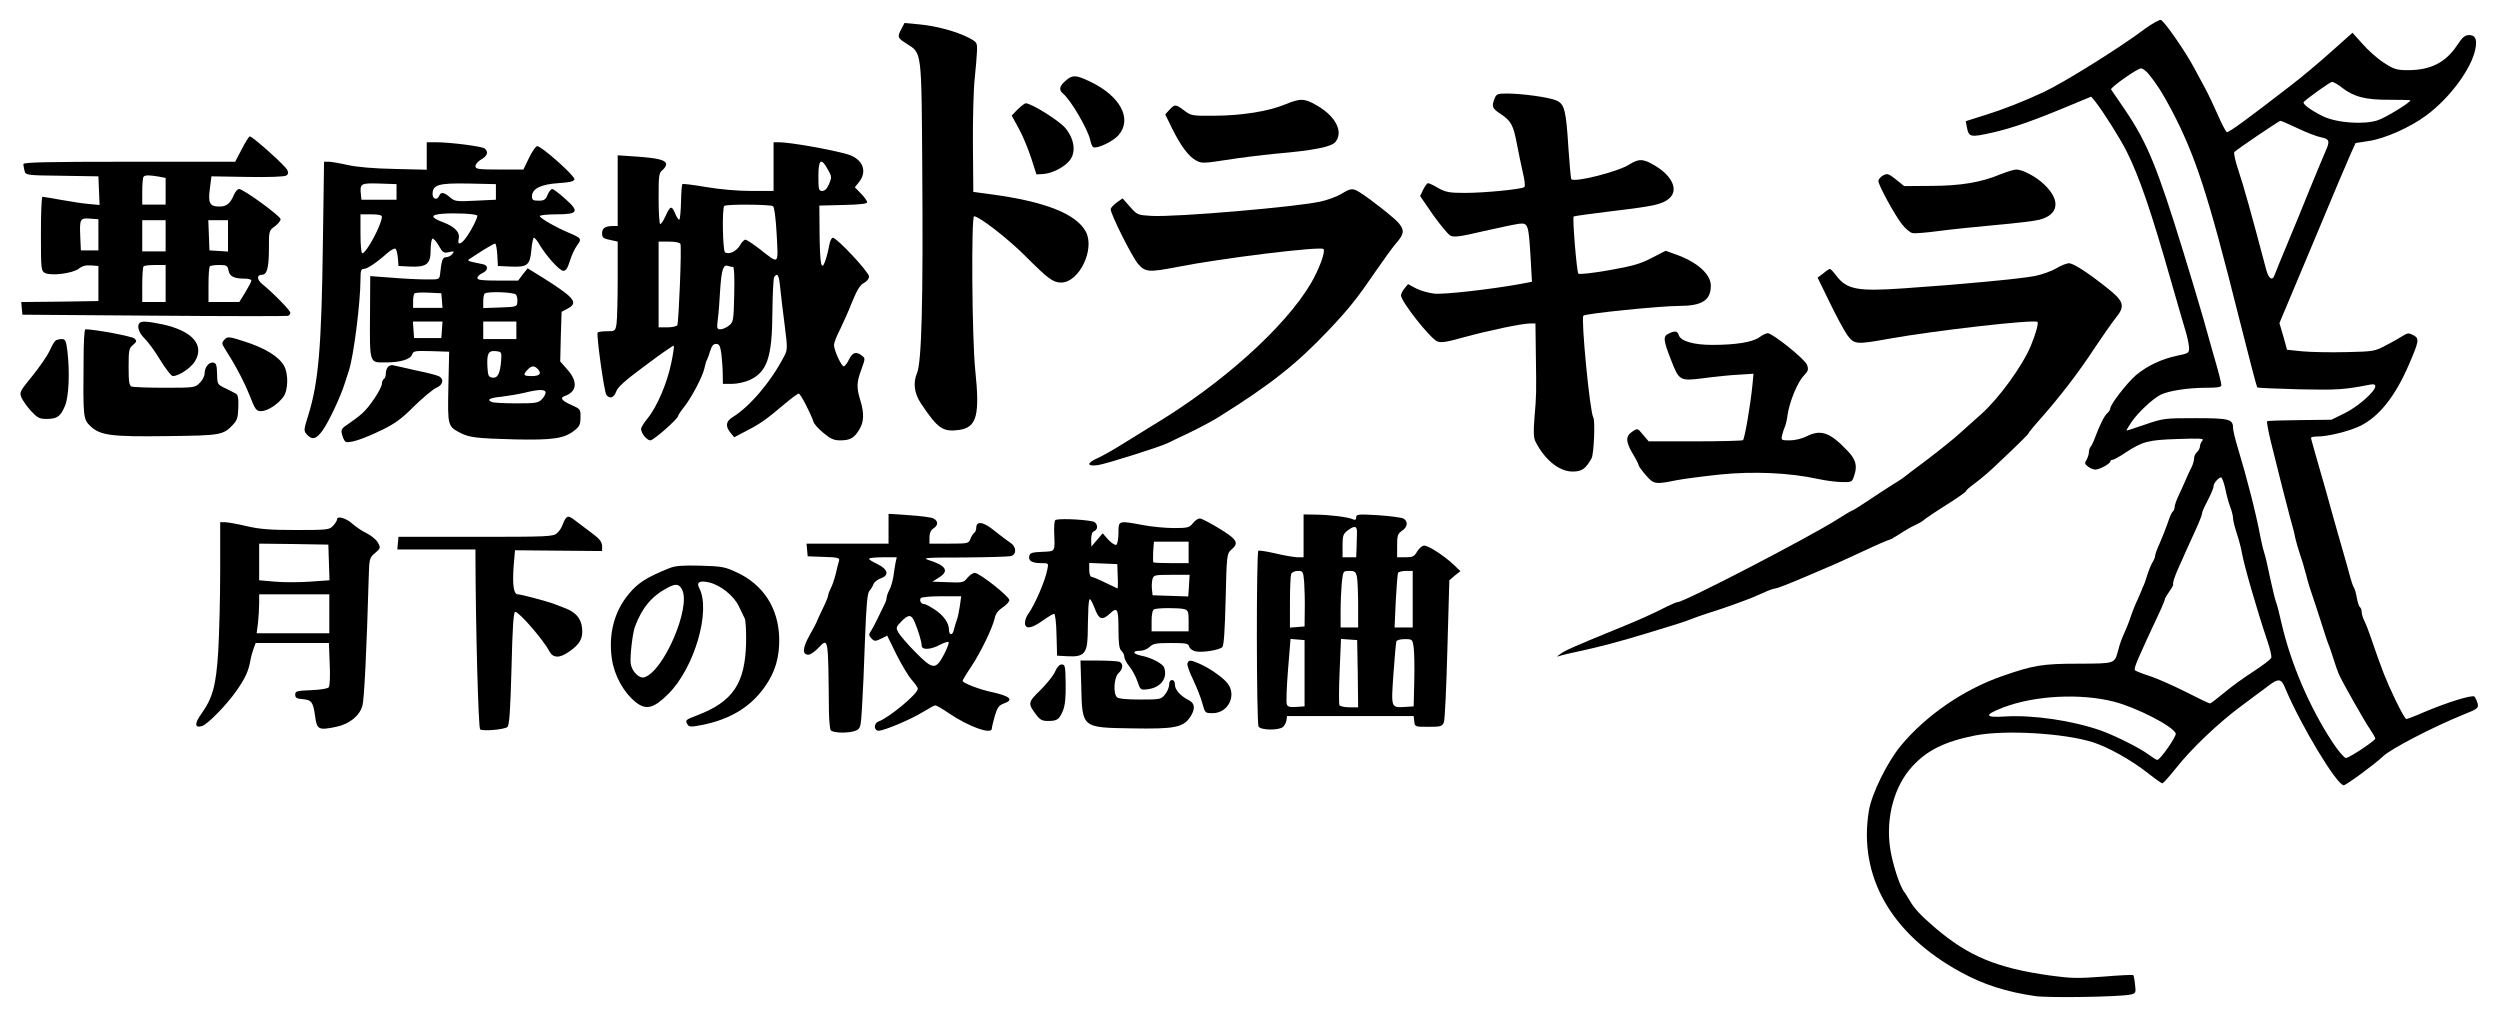 <?xml version="1.0" standalone="no"?>
<!DOCTYPE svg PUBLIC "-//W3C//DTD SVG 20010904//EN"
 "http://www.w3.org/TR/2001/REC-SVG-20010904/DTD/svg10.dtd">
<svg version="1.0" xmlns="http://www.w3.org/2000/svg"
 width="1283pt" height="518pt" viewBox="0 0 1283 518"
 preserveAspectRatio="xMidYMid meet">

<g transform="translate(0,518) scale(0.1,-0.1)"
fill="#000000" stroke="none">
<path d="M11009 5033 c-128 -97 -419 -278 -520 -325 -100 -47 -209 -90 -300
-118 l-101 -32 6 -31 c10 -51 17 -53 129 -28 102 23 212 61 405 142 l104 43
20 -24 c41 -52 127 -188 161 -255 67 -134 127 -310 231 -675 31 -107 63 -219
72 -248 9 -29 17 -67 18 -84 1 -30 0 -31 -63 -44 -80 -17 -153 -52 -210 -100
-46 -40 -131 -150 -131 -170 0 -6 -7 -17 -15 -24 -15 -13 -38 -57 -65 -130 -7
-19 -17 -39 -22 -44 -4 -6 -8 -18 -8 -28 0 -10 -6 -27 -12 -38 -11 -16 -9 -22
7 -34 11 -9 28 -16 38 -16 21 0 77 30 77 42 0 4 5 8 11 8 6 0 34 15 62 34 93
61 120 68 272 73 115 4 138 3 128 -8 -7 -7 -13 -21 -13 -30 0 -9 -7 -22 -15
-29 -8 -7 -15 -21 -15 -32 0 -11 -6 -32 -13 -46 -8 -15 -21 -43 -29 -62 -8
-19 -24 -55 -36 -80 -12 -25 -22 -53 -22 -62 0 -9 -4 -19 -9 -23 -5 -3 -17
-29 -26 -58 -10 -28 -28 -75 -41 -104 -13 -28 -24 -58 -24 -65 0 -8 -6 -22
-13 -33 -7 -11 -19 -40 -27 -65 -7 -25 -16 -49 -19 -55 -3 -5 -6 -12 -7 -15 0
-3 -11 -27 -23 -55 -13 -27 -30 -70 -38 -95 -8 -25 -24 -63 -34 -85 -10 -22
-23 -58 -28 -80 -20 -72 -12 -70 -203 -71 -186 0 -232 -8 -388 -62 -201 -69
-396 -203 -526 -360 -70 -86 -149 -246 -163 -333 -55 -335 114 -633 470 -827
116 -64 233 -102 384 -124 72 -10 436 -4 489 8 27 6 28 9 23 51 -2 24 -7 46
-9 49 -3 2 -72 -1 -155 -8 -132 -10 -166 -9 -274 6 -270 38 -415 98 -585 242
-76 65 -111 102 -135 145 -9 16 -21 34 -26 41 -24 30 -62 149 -73 226 -23 155
21 318 114 419 76 83 167 128 324 159 151 29 452 12 602 -35 79 -25 197 -91
285 -160 35 -28 68 -51 72 -51 5 0 34 33 67 74 79 101 220 236 341 325 55 41
117 87 137 102 49 38 66 37 84 -9 79 -190 266 -501 302 -502 12 0 163 111 201
148 40 39 257 151 409 213 78 31 83 35 77 59 -4 14 -11 29 -16 35 -11 11 -142
-30 -262 -81 -43 -19 -83 -34 -88 -34 -5 0 -31 46 -58 103 -46 96 -67 149
-121 307 -12 36 -28 78 -36 93 -8 16 -14 37 -14 47 0 10 -4 21 -9 24 -5 4 -12
25 -16 49 -4 23 -11 47 -15 52 -4 6 -12 28 -18 50 -5 22 -29 105 -52 185 -23
80 -48 168 -55 195 -7 28 -32 113 -54 190 -22 77 -41 143 -41 148 0 4 15 7 33
7 54 0 159 26 217 53 98 47 182 152 253 317 52 121 54 133 22 150 -23 12 -29
12 -53 -3 -15 -10 -54 -32 -87 -49 -58 -31 -64 -32 -205 -35 -80 -2 -181 0
-224 4 l-79 8 -19 69 -20 68 173 412 c94 226 182 434 195 462 l23 50 71 11
c82 13 210 70 292 131 122 90 234 243 252 343 9 49 -1 69 -33 69 -21 0 -34
-11 -61 -52 -59 -89 -136 -128 -252 -128 -58 0 -71 4 -124 38 -33 21 -82 65
-110 97 l-51 57 -109 -97 c-60 -54 -153 -132 -208 -174 -224 -173 -318 -242
-328 -239 -5 2 -26 42 -46 88 -21 47 -50 110 -67 140 -16 30 -41 76 -55 102
-43 82 -155 243 -171 246 -8 1 -44 -19 -80 -45z m18 -233 c40 -49 71 -97 117
-184 123 -234 188 -434 346 -1065 49 -194 91 -356 94 -359 4 -3 100 -7 216
-10 195 -4 229 -2 363 24 19 4 27 1 27 -8 0 -27 -89 -105 -156 -138 l-69 -34
-163 -2 c-89 -1 -165 -3 -167 -6 -3 -3 6 -52 20 -109 39 -159 82 -327 100
-394 10 -33 21 -76 24 -95 4 -19 15 -55 23 -80 9 -25 24 -74 33 -110 9 -36 23
-81 30 -100 7 -19 27 -82 46 -140 18 -58 36 -112 40 -120 4 -8 14 -40 24 -70
9 -30 22 -66 28 -80 18 -41 132 -242 161 -284 14 -21 26 -42 26 -46 0 -11
-134 -100 -151 -100 -8 0 -39 36 -68 80 -118 179 -215 405 -263 615 -11 50
-24 99 -29 110 -4 11 -17 65 -29 120 -11 55 -25 115 -31 132 -6 18 -14 54 -19
80 -22 118 -70 305 -116 456 -13 43 -24 88 -24 101 0 45 -20 50 -194 50 -155
0 -165 -1 -255 -32 -52 -18 -96 -32 -98 -32 -2 0 9 19 25 43 35 51 108 119
150 141 39 20 140 36 235 36 59 0 77 3 77 14 0 8 -11 54 -25 102 -14 49 -44
154 -66 234 -23 80 -70 237 -105 350 -132 429 -184 557 -297 724 -37 54 -70
102 -73 107 -5 9 134 108 154 108 7 1 25 -13 39 -29z m991 -69 c61 -48 123
-64 245 -63 59 0 107 -1 107 -3 0 -11 -127 -89 -167 -102 -71 -24 -212 -14
-283 21 -62 31 -106 63 -97 73 25 24 135 102 145 103 7 0 30 -13 50 -29z
m-225 -210 c45 -22 99 -42 120 -46 41 -8 45 -19 23 -68 -8 -18 -44 -104 -80
-192 -35 -88 -90 -221 -121 -295 -31 -74 -59 -143 -62 -152 -10 -31 -30 -19
-42 25 -79 299 -118 437 -143 511 -16 48 -26 92 -21 96 16 16 228 159 236 160
5 0 45 -18 90 -39z m-373 -1848 c6 -32 18 -75 26 -96 8 -20 14 -46 14 -57 0
-11 9 -46 19 -77 11 -32 22 -76 26 -98 10 -61 78 -297 131 -454 14 -40 23 -79
20 -87 -3 -8 -45 -40 -93 -71 -48 -31 -116 -80 -151 -110 -35 -29 -66 -53 -71
-53 -4 0 -59 26 -123 59 -64 32 -147 69 -184 81 -38 12 -73 26 -77 30 -9 8 11
53 134 316 10 23 19 45 19 49 0 4 10 21 22 38 13 18 22 34 21 37 -4 8 7 41 28
88 10 23 28 61 38 85 10 23 33 73 50 110 17 37 31 73 31 78 0 6 6 23 13 37 8
15 21 42 30 60 9 19 17 40 17 47 0 15 26 45 39 45 4 0 14 -26 21 -57z m-571
-1094 c116 -30 303 -126 317 -163 5 -14 -80 -136 -95 -136 -4 0 -23 12 -42 26
-45 34 -171 97 -245 124 -147 52 -351 82 -495 73 -105 -7 -108 8 -9 46 162 62
396 74 569 30z"/>
<path d="M4626 5032 c-22 -43 -21 -46 28 -77 77 -49 75 -30 79 -635 5 -685 -3
-1000 -27 -1055 -21 -49 -14 -104 20 -155 88 -132 113 -148 199 -136 88 14
104 76 80 306 -17 164 -21 790 -6 790 26 0 173 -114 262 -203 118 -118 143
-137 185 -137 91 0 174 169 127 260 -48 92 -210 156 -488 193 l-90 12 -2 240
c-1 132 3 285 9 340 6 55 11 120 12 144 1 43 0 45 -44 68 -63 32 -165 60 -253
68 l-75 7 -16 -30z"/>
<path d="M5468 4765 c-32 -27 -35 -47 -12 -66 40 -33 126 -181 139 -237 3 -17
10 -34 15 -37 17 -11 101 28 130 61 72 83 11 200 -145 275 -73 35 -92 36 -127
4z"/>
<path d="M7670 4674 c-16 -41 -12 -50 30 -78 55 -36 67 -59 85 -156 9 -47 23
-114 31 -149 9 -35 12 -67 7 -71 -12 -11 -203 -30 -306 -30 -80 0 -98 4 -136
25 -23 14 -47 25 -52 25 -5 0 -16 -15 -25 -33 l-16 -33 66 -96 c37 -52 77
-100 89 -107 19 -10 48 -6 172 23 83 19 165 36 184 38 43 4 46 -6 56 -174 l7
-124 -63 -12 c-150 -27 -388 -54 -437 -49 -29 3 -72 15 -95 27 l-41 22 -18
-22 c-10 -12 -18 -28 -18 -36 0 -31 148 -219 186 -236 18 -8 48 -4 136 21 128
35 299 71 341 71 l27 0 2 -157 c3 -204 3 -210 -7 -326 -6 -76 -5 -104 6 -125
47 -92 121 -152 189 -152 48 0 67 13 98 68 12 22 19 192 9 209 -18 29 -64 510
-51 523 11 11 396 50 492 50 117 0 162 29 162 104 0 60 -73 124 -185 162 l-47
17 -72 -37 c-59 -31 -100 -42 -220 -63 -84 -15 -151 -22 -156 -17 -8 9 -31
285 -24 293 2 2 93 15 201 28 214 25 256 35 291 66 46 42 15 113 -73 166 -61
37 -84 38 -133 7 -57 -37 -285 -95 -298 -75 -3 5 -9 77 -15 161 -12 194 -20
225 -63 243 -38 16 -176 35 -253 35 -48 0 -54 -3 -63 -26z"/>
<path d="M6595 4644 c-84 -35 -220 -57 -361 -58 -117 -1 -121 0 -157 27 -43
33 -48 33 -75 4 l-22 -24 36 -74 c45 -90 86 -145 125 -164 25 -14 41 -13 151
4 68 11 182 25 253 32 197 17 287 35 308 60 43 52 2 133 -97 189 -62 36 -83
36 -161 4z"/>
<path d="M5223 4619 l-31 -32 35 -64 c20 -35 48 -103 64 -151 l28 -87 35 2
c46 3 108 35 136 70 33 42 24 109 -22 165 -31 38 -175 128 -204 128 -5 0 -23
-14 -41 -31z"/>
<path d="M1241 4415 l-34 -65 -543 0 c-429 0 -544 -3 -544 -12 0 -7 3 -23 6
-35 6 -22 9 -23 193 -25 l186 -3 3 -73 3 -74 -53 5 c-29 2 -93 12 -143 21 -49
9 -93 16 -97 16 -5 0 -8 -85 -8 -190 0 -183 1 -190 21 -201 32 -16 142 -2 173
22 18 14 37 19 63 17 l38 -3 0 -90 0 -90 -198 -3 -198 -2 3 -33 3 -32 675 -5
c371 -3 681 -3 688 -1 6 2 12 9 12 16 0 11 -82 96 -144 147 -29 24 -29 48 -1
48 25 0 35 37 35 132 0 93 0 95 30 116 17 13 30 29 30 37 0 16 -191 155 -213
155 -8 0 -20 -14 -27 -31 -19 -44 -37 -59 -74 -59 -50 0 -59 18 -49 92 l8 63
185 -3 c107 -2 191 1 199 7 11 7 12 15 5 29 -10 22 -178 172 -192 172 -4 0
-23 -29 -41 -65z m-428 -141 l37 -7 0 -68 0 -69 -60 0 -60 0 0 68 c0 38 3 72
7 75 8 9 27 9 76 1z m-308 -299 l0 -80 -45 0 -45 0 -3 69 c-4 93 -1 98 50 94
l43 -3 0 -80z m345 -5 l0 -80 -60 0 -60 0 0 80 0 80 60 0 60 0 0 -80z m320 -1
l0 -80 -47 3 -48 3 -3 78 -3 77 51 0 50 0 0 -81z m-320 -244 l0 -95 -60 0 -60
0 0 88 c0 49 3 92 7 95 3 4 30 7 60 7 l53 0 0 -95z m323 66 c6 -30 27 -41 85
-41 17 0 32 -4 32 -10 0 -5 -14 -32 -31 -60 l-31 -50 -79 0 -79 0 0 88 c0 49
3 92 7 95 3 4 25 7 48 7 39 0 43 -3 48 -29z"/>
<path d="M2190 4380 l0 -71 -167 4 c-105 2 -194 10 -238 20 -38 9 -82 16 -96
17 l-26 0 -6 -422 c-7 -528 -22 -707 -74 -876 -25 -79 -25 -83 -8 -102 27 -30
49 -24 82 23 31 44 92 173 113 242 7 22 17 51 21 65 24 73 59 348 59 468 0 41
3 52 16 52 18 0 63 29 118 78 21 19 42 30 46 25 5 -4 10 -26 12 -48 l3 -40 58
-3 c85 -4 107 12 107 83 0 29 4 56 9 60 5 3 20 -13 32 -35 21 -37 26 -40 53
-34 27 6 29 5 17 -10 -7 -9 -22 -16 -32 -16 -18 0 -23 -16 -31 -90 -3 -24 -6
-25 -73 -24 -38 0 -118 4 -177 9 l-108 8 -1 -179 c-2 -276 -5 -264 80 -264 76
0 128 16 136 41 6 18 14 19 98 17 l92 -3 -4 -181 c-4 -201 -4 -202 64 -237 45
-22 81 -27 277 -32 195 -4 254 4 306 46 26 20 31 31 31 67 1 41 -1 43 -43 62
-51 22 -65 38 -39 47 64 22 70 74 15 136 l-37 42 3 128 4 127 29 15 c59 31 40
55 -119 156 l-84 52 -25 -31 -24 -32 -105 0 c-80 0 -104 3 -104 13 0 8 11 19
25 25 31 14 33 40 3 46 -83 17 -84 17 -64 30 10 6 41 26 68 44 28 17 54 32 59
32 4 0 9 -26 11 -57 l3 -58 65 -3 c87 -4 100 7 107 86 3 34 9 62 13 62 5 0 18
-16 29 -36 36 -60 103 -134 122 -134 13 0 22 14 33 49 8 28 25 64 37 81 26 34
23 38 -41 65 -67 28 -150 76 -150 86 0 5 38 9 85 9 113 0 120 14 44 81 -30 27
-59 49 -65 49 -6 0 -17 -13 -24 -30 -10 -25 -18 -30 -46 -30 -29 0 -34 4 -34
23 1 39 46 61 135 67 61 4 80 9 83 20 3 17 -169 170 -191 170 -7 0 -26 -27
-42 -60 l-29 -60 -123 0 c-110 0 -123 2 -123 18 0 9 14 25 30 34 32 18 38 39
17 56 -13 11 -177 32 -252 32 l-45 0 0 -70z m-155 -185 l0 -40 -90 0 -90 0 -3
28 c-6 55 0 58 95 55 l88 -3 0 -40z m510 0 l0 -40 -105 -5 c-98 -5 -106 -4
-131 18 -31 26 -47 28 -55 7 -10 -24 -34 -18 -34 9 0 48 31 57 185 54 l140 -3
0 -40z m-96 -121 c6 -6 -34 -85 -62 -120 -24 -31 -41 -31 -33 0 8 33 -19 62
-79 85 -67 25 -68 39 -3 44 60 5 169 0 177 -9z m-489 -6 c-1 -41 -80 -188
-101 -188 -5 0 -9 45 -9 100 l0 100 55 0 c37 0 55 -4 55 -12z m308 -430 l3
-38 -75 0 -76 0 0 33 c0 19 3 37 7 41 4 4 37 6 73 4 l65 -3 3 -37z m380 30 c5
-7 9 -24 7 -38 -2 -24 -4 -25 -88 -28 l-87 -3 0 34 c0 18 3 37 7 40 12 13 150
8 161 -5z m-380 -180 l-3 -43 -70 0 -70 0 -3 43 -3 42 76 0 76 0 -3 -42z m382
-3 l0 -45 -85 0 -85 0 0 45 0 45 85 0 85 0 0 -45z m-78 -154 c-5 -68 -18 -93
-45 -89 -18 2 -23 10 -25 47 -5 74 3 93 41 89 31 -3 32 -4 29 -47z m186 -43
c24 -24 13 -38 -28 -38 -44 0 -48 5 -23 32 19 21 34 23 51 6z m42 -123 c0 -8
-9 -24 -20 -35 -18 -18 -33 -20 -129 -20 -60 0 -116 3 -125 6 -31 12 -15 22
47 28 34 4 87 13 117 20 77 19 110 19 110 1z"/>
<path d="M3970 4325 l0 -125 -114 0 c-69 0 -161 8 -232 20 -64 11 -119 18
-122 15 -3 -3 -6 -44 -7 -90 -1 -47 -5 -88 -8 -92 -4 -3 -14 11 -22 31 -18 43
-25 41 -50 -14 -10 -22 -22 -40 -27 -40 -4 0 -8 59 -8 131 0 122 1 132 22 148
12 11 19 24 16 33 -8 18 -45 27 -160 35 l-88 6 0 -182 0 -181 -24 0 c-40 0
-56 -11 -56 -36 0 -25 4 -28 53 -38 l27 -6 0 -193 c0 -105 -3 -209 -6 -229 -6
-37 -8 -38 -50 -38 -23 0 -45 -3 -47 -7 -7 -13 34 -307 45 -320 18 -22 39 -14
50 17 7 23 48 59 151 135 77 58 142 103 145 101 2 -3 -3 -42 -13 -88 -20 -101
-73 -225 -120 -283 -19 -23 -35 -48 -35 -56 0 -23 30 -59 48 -59 16 0 142 111
142 125 0 4 13 24 29 44 40 50 97 159 106 201 4 19 10 40 14 45 3 6 11 26 16
45 8 25 16 35 30 35 16 0 21 -9 27 -50 3 -27 7 -74 7 -102 l1 -53 48 0 c26 0
65 9 88 19 91 42 117 116 118 351 1 91 5 171 9 178 17 25 25 10 31 -55 4 -38
14 -124 23 -192 15 -119 15 -125 -3 -160 -68 -131 -177 -259 -266 -313 -33
-21 -36 -46 -9 -79 l19 -23 63 33 c70 36 103 59 196 138 34 29 67 53 72 53 9
0 61 -100 76 -145 3 -11 26 -37 51 -57 36 -30 54 -38 85 -38 51 0 72 11 98 54
25 39 27 85 6 152 -20 66 -19 93 6 159 20 55 20 57 2 70 -29 23 -48 17 -66
-20 -9 -19 -21 -35 -27 -35 -12 0 -50 83 -50 110 0 10 14 47 32 81 17 35 46
100 63 144 24 58 40 84 59 93 15 8 26 22 26 33 0 22 -165 199 -186 199 -7 0
-15 -18 -19 -42 -4 -23 -13 -58 -20 -78 -20 -55 -27 -18 -29 143 l-1 142 123
3 c85 2 122 6 122 14 0 7 -14 27 -31 44 l-32 33 22 27 c44 56 18 119 -59 142
-87 25 -296 62 -354 62 l-26 0 0 -125z m278 -14 c21 -36 21 -41 7 -75 -10 -24
-22 -36 -35 -36 -18 0 -20 7 -20 75 0 87 14 98 48 36z m-281 -189 c7 -5 14
-57 19 -146 8 -159 15 -154 -90 -72 -33 25 -64 46 -71 46 -6 0 -19 -13 -28
-30 -18 -30 -56 -48 -76 -35 -12 7 -16 227 -4 238 9 10 235 8 250 -1z m-475
-194 c7 -20 -9 -404 -16 -417 -4 -6 -27 -11 -52 -11 l-44 0 0 220 0 220 54 0
c34 0 55 -5 58 -12z m270 -118 c6 0 8 -52 6 -141 -3 -134 -4 -142 -27 -160
-13 -10 -32 -19 -43 -19 -19 0 -20 4 -14 53 4 28 9 97 12 152 7 102 16 130 41
120 8 -3 19 -5 25 -5z"/>
<path d="M10265 4285 c-97 -41 -206 -59 -356 -59 l-137 -1 -42 34 c-38 30 -44
32 -66 21 -13 -8 -24 -20 -24 -29 0 -22 84 -175 121 -222 17 -22 41 -42 53
-45 12 -3 72 2 132 10 60 8 192 22 294 31 102 9 203 21 225 27 102 26 112 101
23 184 -40 38 -109 74 -140 74 -13 0 -50 -12 -83 -25z"/>
<path d="M6884 4185 c-23 -14 -70 -31 -105 -39 -123 -28 -745 -81 -869 -74
-71 4 -74 5 -111 47 l-38 43 -31 -22 c-16 -12 -30 -27 -30 -34 0 -26 111 -247
141 -281 37 -42 55 -43 196 -16 231 46 740 108 755 93 12 -12 -23 -106 -65
-177 -133 -225 -455 -514 -808 -726 -24 -15 -89 -55 -144 -89 -55 -35 -119
-71 -142 -81 -57 -25 -57 -44 1 -36 43 6 323 95 361 114 11 6 61 30 110 53 50
24 116 59 148 79 270 169 400 272 566 447 105 111 147 164 246 309 38 55 83
118 102 139 39 46 41 64 12 100 -20 25 -141 121 -201 159 -36 22 -45 22 -94
-8z"/>
<path d="M10551 3802 c-24 -14 -72 -31 -106 -38 -65 -14 -395 -45 -679 -64
-233 -16 -288 -6 -342 65 -14 19 -29 35 -33 35 -3 0 -19 -10 -34 -23 l-29 -22
61 -125 c33 -69 74 -144 90 -168 37 -50 46 -51 212 -21 239 43 750 101 765 87
7 -7 -8 -60 -34 -123 -42 -102 -165 -271 -253 -349 -24 -21 -71 -63 -104 -93
-33 -31 -112 -94 -175 -142 -63 -47 -117 -88 -120 -91 -3 -3 -30 -21 -60 -39
-30 -19 -87 -56 -127 -83 -39 -26 -74 -48 -77 -48 -3 0 -36 -19 -73 -43 -142
-91 -790 -427 -823 -427 -6 0 -31 -11 -58 -24 -74 -38 -148 -71 -267 -119
-203 -83 -255 -106 -277 -123 -20 -14 -21 -16 -3 -10 11 4 61 16 110 26 100
22 192 46 340 91 55 17 123 38 150 46 28 9 64 21 80 28 17 7 53 19 80 28 75
23 192 65 234 83 20 9 51 22 69 30 18 8 38 14 44 14 6 0 66 23 132 51 168 71
166 70 313 138 72 34 135 61 140 61 4 0 28 14 53 30 25 17 60 37 78 45 18 8
39 20 46 27 8 7 59 42 115 77 56 35 101 67 101 71 0 4 19 21 43 38 23 17 65
52 92 77 112 105 185 176 185 181 0 3 30 40 68 82 99 113 192 234 273 358 40
60 87 127 105 150 53 64 46 87 -48 161 -102 80 -169 123 -192 122 -11 -1 -41
-12 -65 -27z"/>
<path d="M717 3523 c-16 -15 -5 -51 24 -79 17 -16 54 -66 81 -111 28 -46 57
-83 65 -83 30 0 92 41 113 75 52 84 -13 158 -169 191 -73 15 -104 17 -114 7z"/>
<path d="M429 3338 c-3 -303 -2 -309 35 -345 51 -48 107 -55 399 -51 272 3
283 5 335 61 19 20 24 37 25 87 2 47 -2 64 -13 70 -8 5 -33 17 -55 28 -39 19
-40 20 -41 73 -1 44 -4 55 -19 58 -23 4 -45 -24 -45 -56 0 -13 -11 -35 -25
-48 -23 -24 -28 -25 -179 -25 -85 0 -161 3 -170 6 -13 5 -16 24 -16 101 0 86
2 96 23 113 19 17 20 20 7 33 -12 11 -209 48 -252 47 -5 0 -9 -69 -9 -152z"/>
<path d="M8562 3467 c-28 -13 -26 -33 14 -135 42 -107 44 -108 166 -93 57 8
138 16 180 18 l77 5 -5 -53 c-10 -105 -40 -279 -49 -288 -4 -3 -114 -6 -246
-6 l-238 0 -29 34 c-28 34 -28 34 -55 16 -35 -23 -35 -51 3 -115 17 -28 30
-54 30 -59 0 -4 16 -26 36 -49 40 -47 48 -49 155 -27 41 8 143 21 228 30 170
17 355 9 501 -23 41 -9 97 -16 125 -16 48 -1 50 0 61 34 17 50 8 83 -35 127
-90 95 -137 111 -211 73 -22 -11 -59 -20 -85 -20 -44 0 -45 1 -39 28 4 15 10
34 14 42 4 8 11 36 14 62 10 67 51 167 83 200 23 24 25 32 17 55 -9 28 -177
163 -202 163 -8 0 -27 -9 -43 -21 -35 -25 -121 -39 -241 -39 -97 0 -163 19
-173 51 -7 21 -19 23 -53 6z"/>
<path d="M1149 3434 c-11 -13 -10 -19 1 -37 59 -92 102 -174 130 -244 30 -76
35 -83 60 -83 32 0 85 34 114 73 25 34 27 117 4 159 -27 49 -99 93 -211 128
-75 24 -81 24 -98 4z"/>
<path d="M285 3432 c-6 -4 -19 -27 -30 -52 -11 -24 -51 -82 -88 -128 -65 -80
-68 -85 -57 -112 7 -16 29 -47 49 -69 34 -36 43 -41 82 -41 53 1 69 12 92 66
20 45 26 172 13 282 -7 55 -11 62 -29 62 -12 0 -27 -4 -32 -8z"/>
<path d="M1992 3298 c-7 -7 -12 -22 -12 -34 0 -13 -4 -26 -10 -29 -5 -3 -10
-14 -10 -23 0 -25 -64 -122 -103 -155 -17 -15 -49 -39 -70 -53 -34 -22 -38
-29 -32 -52 3 -15 11 -31 16 -37 14 -14 87 9 188 58 68 33 103 58 167 123 45
44 96 86 113 94 35 14 41 44 14 59 -10 5 -63 19 -118 30 -55 12 -107 24 -115
26 -9 3 -21 0 -28 -7z"/>
<path d="M4560 2466 l0 -76 -211 0 -210 0 3 -32 3 -33 83 -3 c73 -2 82 -5 78
-20 -3 -9 -11 -39 -17 -67 -7 -27 -18 -61 -26 -75 -7 -14 -13 -30 -13 -36 0
-6 -13 -38 -30 -72 -16 -34 -30 -64 -30 -66 0 -2 -16 -32 -35 -66 -37 -65 -39
-100 -6 -100 9 0 30 14 46 30 58 60 55 73 59 -325 1 -44 5 -86 9 -92 10 -16
97 -17 130 -2 23 10 25 17 31 123 4 61 11 216 15 344 7 181 12 237 23 250 8 9
18 25 21 35 4 10 21 23 37 29 45 15 37 47 -17 73 -24 11 -43 23 -43 27 0 5 32
8 71 8 l71 0 -6 -27 c-3 -16 -8 -47 -11 -71 -4 -24 -13 -56 -21 -70 -8 -15
-14 -33 -14 -40 0 -8 -6 -26 -14 -40 -7 -15 -23 -47 -35 -72 -12 -25 -27 -53
-34 -62 -9 -14 -8 -21 5 -34 15 -16 20 -16 49 -2 l32 16 48 -98 c27 -53 62
-112 79 -130 16 -18 30 -38 30 -45 0 -26 -146 -147 -202 -168 -25 -9 -24 -47
1 -47 29 0 170 60 229 97 29 18 57 33 62 33 6 0 37 -18 69 -40 101 -69 221
-112 221 -79 0 6 7 35 15 64 13 44 21 55 45 64 56 19 35 39 -64 60 -63 14
-146 46 -146 57 0 3 20 37 45 74 49 74 108 196 120 248 4 22 18 40 41 55 18
12 34 29 34 37 0 19 -154 140 -177 140 -10 0 -26 -11 -38 -25 -19 -25 -25 -26
-100 -23 l-80 3 32 20 c56 34 40 62 -52 91 -35 11 -12 13 180 13 121 1 230 4
243 7 30 9 29 47 -2 68 -14 9 -50 36 -81 61 -58 48 -95 54 -95 15 0 -10 -5
-22 -11 -25 -5 -4 -14 -18 -19 -31 -9 -23 -13 -24 -110 -24 l-100 0 0 33 c0
21 7 36 20 45 25 15 26 38 1 51 -10 6 -66 13 -125 17 l-106 7 0 -77z m366
-396 c-4 -28 -11 -61 -16 -73 -5 -12 -11 -35 -15 -50 -6 -30 -25 -28 -25 2 0
34 -28 73 -72 102 -24 16 -48 29 -55 29 -15 0 -26 17 -18 30 3 6 51 10 107 10
l101 0 -7 -50z m-232 -82 c20 -48 36 -102 36 -121 0 -24 46 -22 94 4 21 11 41
17 44 14 4 -3 -7 -32 -23 -63 -43 -81 -57 -80 -147 11 -40 40 -79 86 -87 100
-14 26 -13 29 14 57 37 38 52 38 69 -2z"/>
<path d="M6690 2430 l0 -110 -32 0 c-18 1 -69 9 -113 20 -44 10 -83 16 -87 14
-11 -7 -10 -886 1 -903 12 -19 103 -20 125 -2 8 7 16 22 18 34 l3 22 325 0
325 0 3 -27 c3 -28 4 -28 73 -28 63 0 70 2 79 23 5 12 13 181 18 376 l10 353
28 24 29 23 -35 33 c-47 45 -129 98 -151 98 -10 0 -26 -13 -36 -30 -15 -26
-23 -30 -60 -30 l-43 0 0 60 c0 52 3 61 25 76 29 19 33 49 7 63 -10 5 -69 13
-130 17 -103 6 -112 5 -112 -11 0 -13 -5 -15 -17 -10 -26 12 -119 23 -190 24
l-63 1 0 -110z m274 17 c0 -15 -1 -49 -2 -77 l-2 -50 -35 0 -35 0 0 59 c0 53
3 61 28 80 34 25 47 22 46 -12z m-271 -254 c2 -32 4 -96 3 -143 l-1 -85 -37
-3 -38 -3 0 130 c0 71 3 136 6 145 4 9 18 16 34 16 27 0 28 -2 33 -57z m271
26 c3 -17 6 -83 6 -145 l0 -114 -45 0 -45 0 0 84 c0 45 3 111 6 145 7 61 7 61
39 61 28 0 33 -4 39 -31z m286 -114 l0 -145 -46 0 -47 0 6 135 c4 75 9 140 12
145 4 6 22 10 41 10 l34 0 0 -145z m-555 -380 l0 -170 -43 -3 c-32 -2 -44 1
-48 13 -4 9 -1 88 6 176 l13 160 36 -3 36 -3 0 -170z m273 -2 l2 -173 -44 0
c-25 0 -48 5 -52 11 -3 6 -3 85 1 175 l7 165 42 -3 41 -3 3 -172z m287 135 c3
-24 5 -101 3 -173 l-3 -130 -45 -3 c-72 -4 -71 -6 -59 168 6 85 13 161 15 168
2 7 20 12 43 12 39 0 40 -1 46 -42z"/>
<path d="M1730 2515 c0 -6 -9 -21 -20 -33 -20 -21 -29 -22 -190 -22 -134 0
-187 4 -255 20 -47 11 -97 20 -110 20 l-25 0 0 -252 c0 -139 -5 -324 -10 -410
-11 -176 -28 -239 -87 -322 -36 -50 -34 -74 4 -62 29 9 127 110 176 180 46 66
62 101 72 156 3 19 11 47 17 63 l10 27 188 0 188 0 4 -107 c3 -60 1 -113 -5
-120 -5 -7 -41 -13 -90 -15 -74 -3 -82 -5 -82 -23 0 -16 8 -21 37 -23 47 -4
55 -14 65 -87 9 -70 18 -74 109 -55 67 14 119 56 134 108 9 32 22 290 32 653
3 103 4 107 33 131 28 24 29 27 15 52 -7 15 -33 36 -56 48 -24 11 -56 33 -73
48 -32 30 -81 45 -81 25z m-42 -221 l3 -92 -100 -7 c-55 -4 -137 -4 -181 0
l-80 7 0 94 0 94 178 -2 177 -3 3 -91z m2 -264 l0 -100 -186 0 -187 0 7 53 c3
28 6 73 6 100 l0 47 180 0 180 0 0 -100z"/>
<path d="M2902 2518 c-5 -7 -12 -23 -16 -34 -4 -12 -16 -30 -27 -40 -20 -18
-44 -19 -418 -19 l-396 0 -3 -32 -3 -33 200 0 201 0 0 -27 c1 -373 15 -890 24
-896 15 -11 124 -1 140 12 10 9 15 79 21 301 5 206 10 290 19 290 20 0 145
-144 175 -202 19 -36 53 -37 102 -2 56 39 72 68 66 122 -5 49 -33 81 -90 102
-17 7 -41 16 -52 20 -33 13 -172 50 -188 50 -21 0 -28 49 -21 144 l7 82 223
-2 224 -2 0 26 c-1 19 -12 35 -38 55 -20 15 -57 43 -82 62 -50 39 -54 40 -68
23z"/>
<path d="M5415 2510 c-4 -6 -6 -34 -5 -63 4 -101 8 -96 -62 -99 -52 -2 -63 -6
-66 -22 -5 -24 14 -36 61 -36 38 0 39 0 32 -32 -11 -59 -64 -181 -97 -227 -10
-13 -18 -34 -18 -47 0 -35 33 -31 91 11 27 19 53 35 59 35 5 0 11 -47 12 -107
l3 -108 57 -3 c80 -4 97 15 100 106 0 37 2 93 3 124 0 32 4 60 7 63 3 4 15
-18 26 -47 22 -58 38 -64 78 -27 38 36 44 25 44 -80 0 -75 4 -101 15 -111 8
-7 15 -21 15 -30 0 -10 11 -32 25 -49 14 -16 33 -51 42 -77 16 -46 16 -46 55
-41 66 9 102 58 82 112 -8 20 -68 51 -117 60 -44 9 -49 25 -7 25 17 0 39 9 50
20 17 17 33 20 109 20 78 0 89 -2 94 -18 2 -11 17 -21 33 -25 37 -7 122 7 137
22 8 8 13 85 17 245 5 224 7 235 27 253 43 36 34 53 -57 109 -47 29 -93 53
-102 53 -9 1 -25 -10 -36 -24 -18 -23 -27 -25 -98 -25 -44 0 -114 7 -157 15
-128 24 -127 24 -127 -39 0 -30 -5 -58 -11 -62 -6 -3 -24 8 -41 26 l-29 33
-29 -34 -29 -34 -1 36 c0 24 5 39 15 43 24 9 18 45 -7 50 -59 12 -187 16 -193
6z m685 -165 l0 -55 -88 0 c-49 0 -91 2 -93 4 -2 2 -2 27 -1 55 l4 51 89 0 89
0 0 -55z m-364 -122 c2 -35 1 -63 -1 -63 -1 0 -30 14 -63 30 -34 17 -66 30
-71 30 -6 0 -11 16 -11 35 l0 36 72 -3 72 -3 2 -62z m366 -48 l-4 -56 -91 3
-92 3 -3 29 c-2 15 -1 39 2 52 6 23 10 24 99 24 l92 0 -3 -55z m-24 -121 c19
-6 22 -13 22 -60 l0 -54 -95 0 -95 0 0 54 c0 34 5 56 13 59 17 8 128 8 155 1z"/>
<path d="M3435 2264 c-113 -45 -161 -75 -207 -131 -76 -91 -106 -206 -88 -333
12 -86 60 -173 122 -223 53 -43 93 -33 168 42 134 133 220 429 158 544 -15 29
2 39 51 28 57 -13 126 -67 152 -121 12 -25 26 -53 31 -64 5 -10 8 -66 7 -125
-5 -209 -68 -302 -251 -372 -61 -23 -63 -25 -49 -48 8 -12 19 -12 72 -2 146
29 250 92 323 195 54 75 77 153 75 251 -4 155 -82 275 -219 338 -59 28 -77 31
-185 34 -93 2 -129 0 -160 -13z m65 -109 c48 -89 -93 -419 -193 -451 -26 -8
-64 30 -70 69 -5 34 9 158 22 192 36 96 86 156 166 198 42 23 60 21 75 -8z"/>
<path d="M5549 1658 c5 -215 2 -212 261 -216 218 -4 262 5 298 58 27 41 25 70
-6 86 -42 21 -72 53 -72 79 0 16 -6 25 -15 25 -9 0 -15 -9 -15 -24 0 -13 -9
-35 -21 -50 -20 -25 -24 -26 -128 -26 -70 0 -111 4 -119 12 -20 20 -15 102 8
123 24 22 26 51 4 59 -9 3 -57 6 -107 6 l-92 0 4 -132z"/>
<path d="M6094 1776 c-3 -8 10 -46 30 -86 19 -40 40 -94 47 -121 13 -48 14
-49 52 -49 80 0 125 91 77 153 -24 31 -97 81 -147 102 -44 19 -52 19 -59 1z"/>
<path d="M5415 1734 c-8 -20 -42 -62 -75 -95 -65 -63 -66 -69 -23 -126 20 -27
31 -33 61 -33 47 0 58 7 77 53 11 27 15 67 14 138 -1 89 -3 99 -20 99 -12 0
-24 -13 -34 -36z"/>
</g>
</svg>
